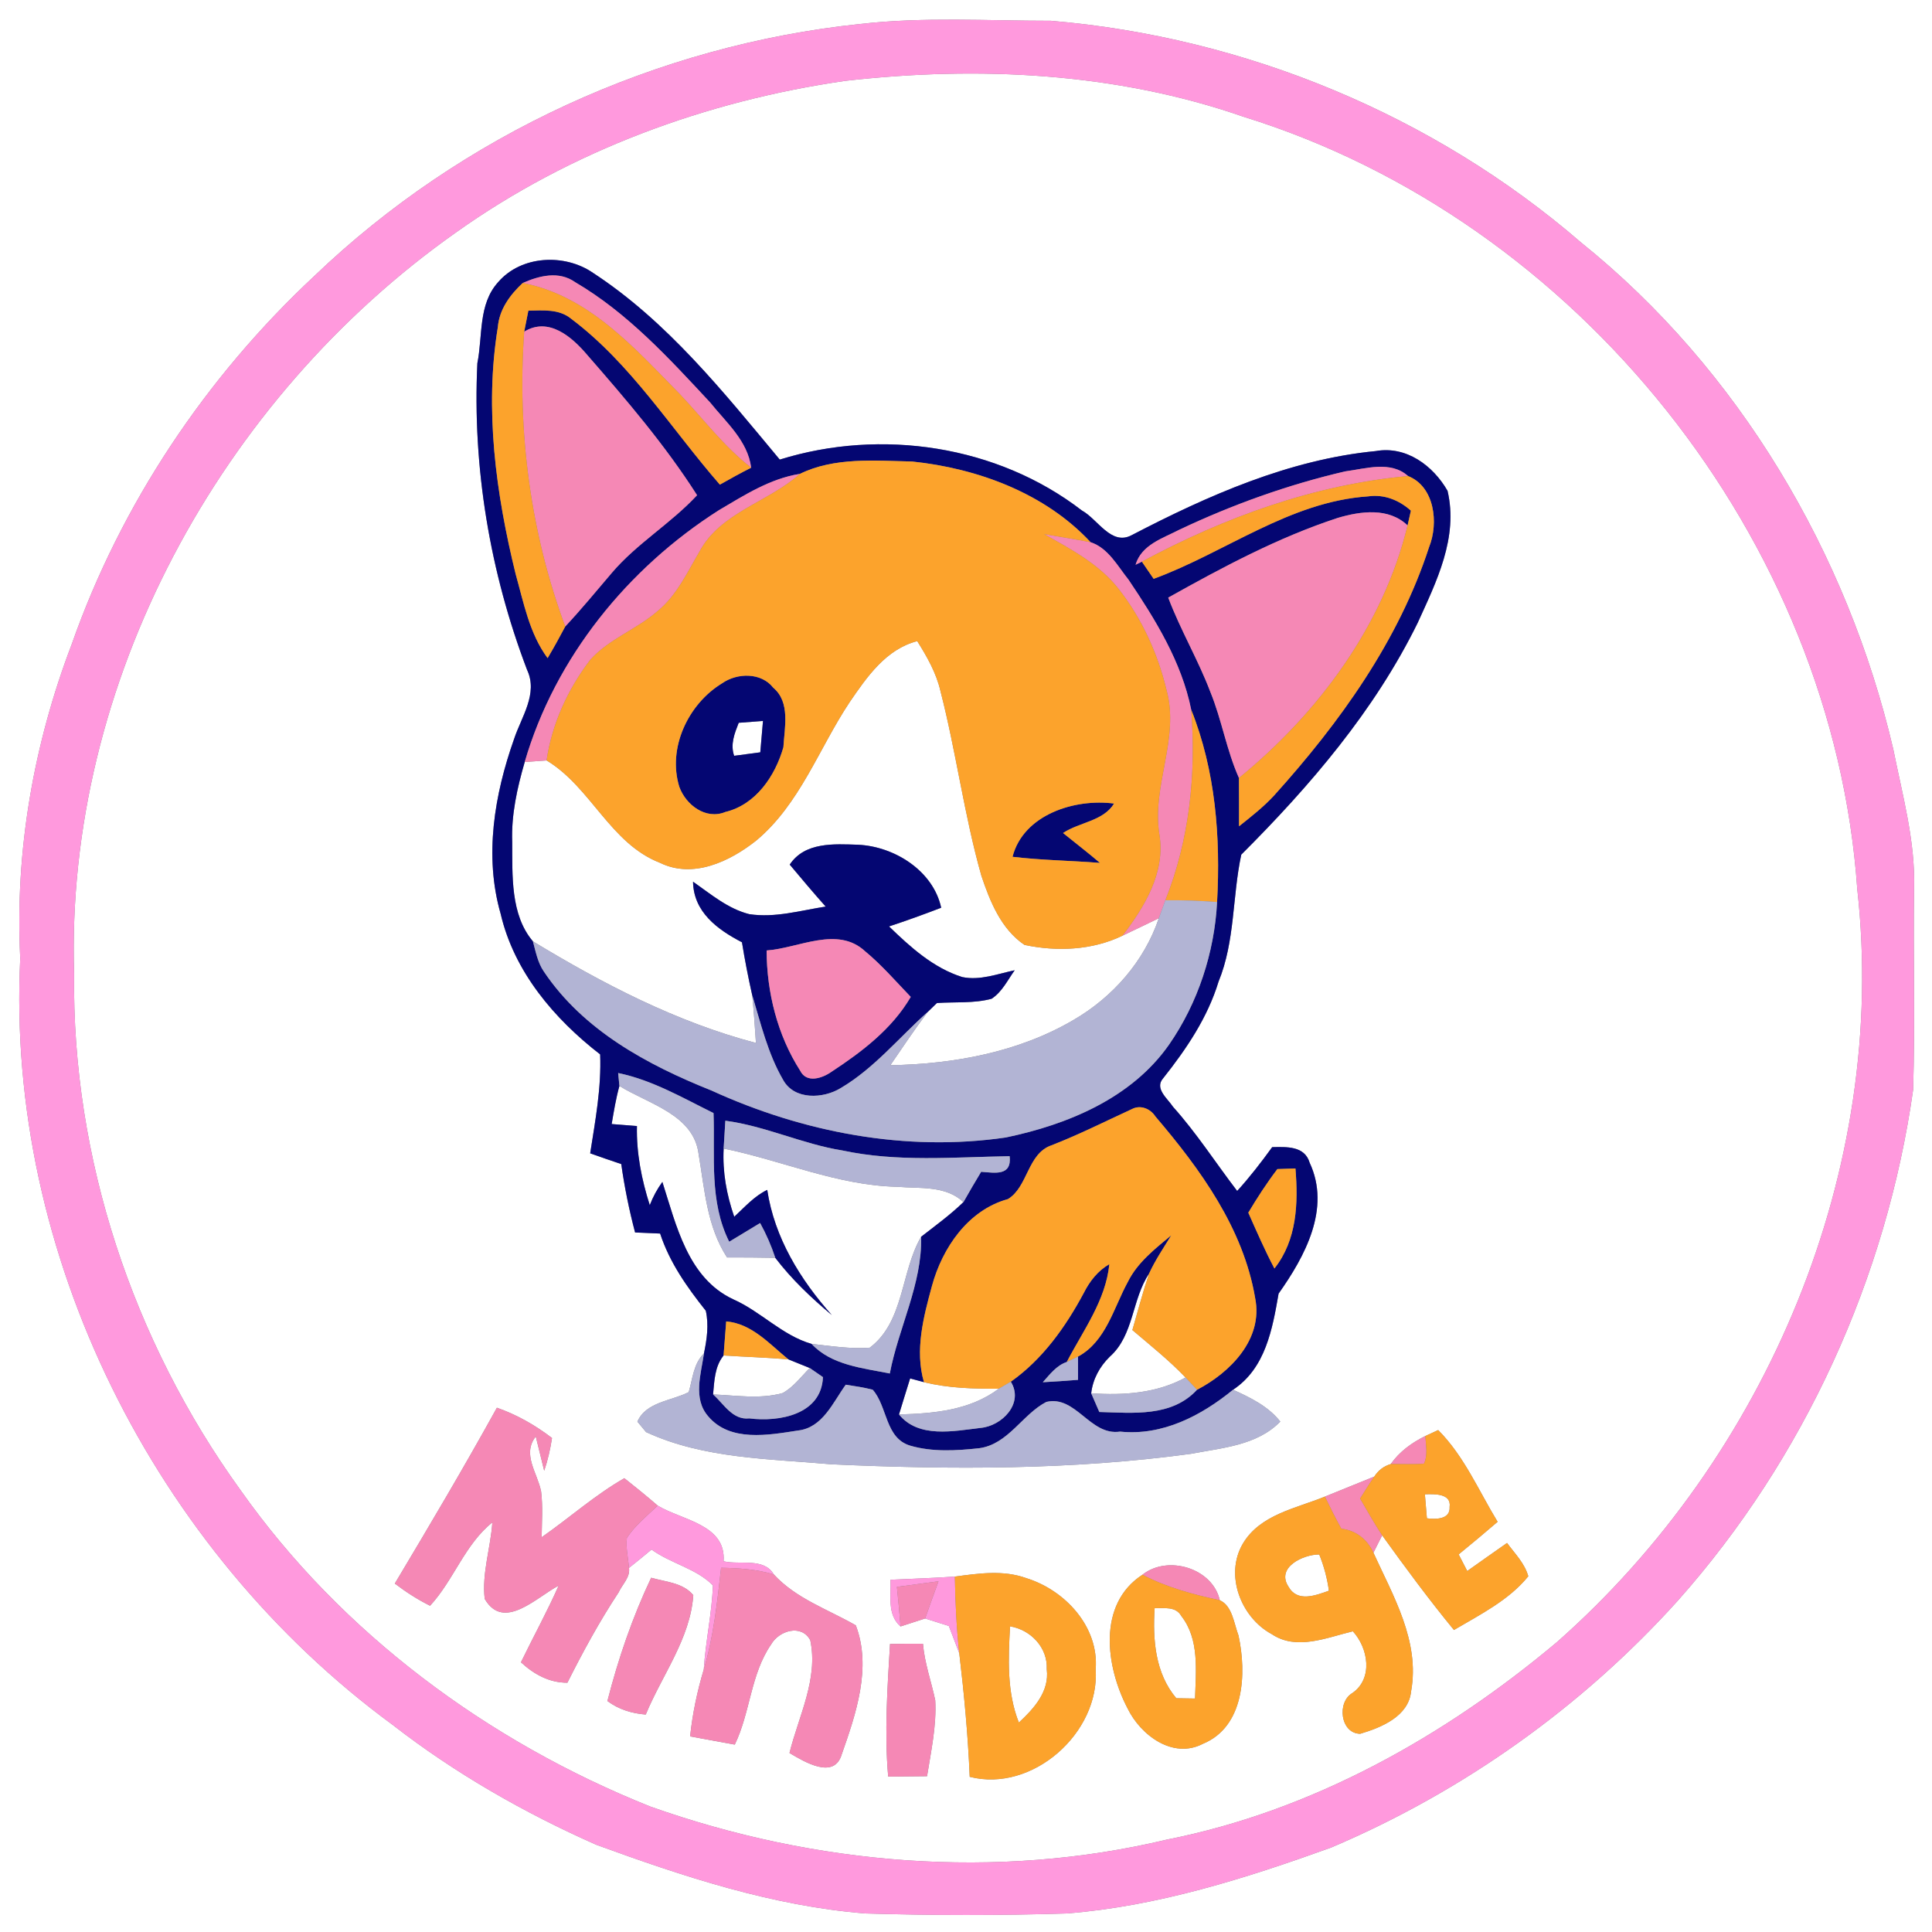 <?xml version="1.0" encoding="UTF-8" ?>
<!DOCTYPE svg PUBLIC "-//W3C//DTD SVG 1.1//EN" "http://www.w3.org/Graphics/SVG/1.1/DTD/svg11.dtd">
<svg width="250pt" height="250pt" viewBox="0 0 250 250" version="1.1" xmlns="http://www.w3.org/2000/svg">
<rect x="0" y="0" width="250" height="250" fill="#808080" stroke="none"/>
<g id="#ffffffff">
<path fill="#ffffff" opacity="1.00" d=" M 0.00 0.00 L 250.00 0.00 L 250.00 250.00 L 0.00 250.00 L 0.00 0.00 M 111.33 3.10 C 85.07 5.84 59.77 17.43 40.69 35.70 C 26.65 48.80 15.65 65.23 9.28 83.37 C 4.35 96.28 1.91 110.17 2.62 124.00 C 0.73 162.34 20.01 200.58 50.80 223.19 C 58.88 229.47 67.81 234.57 77.15 238.71 C 88.41 242.82 99.93 246.63 111.95 247.60 C 120.65 247.86 129.36 247.87 138.06 247.60 C 149.84 246.66 161.18 243.06 172.25 239.07 C 189.29 231.84 204.73 220.87 217.12 207.11 C 233.48 188.70 244.11 165.36 247.56 141.00 C 247.82 132.33 247.56 123.65 247.68 114.98 C 247.86 108.86 246.18 102.93 245.00 96.99 C 239.06 71.57 225.01 47.82 204.60 31.39 C 185.53 14.91 161.10 4.80 136.00 2.69 C 127.79 2.69 119.52 2.17 111.33 3.10 Z" />
<path fill="#ffffff" opacity="1.00" d=" M 109.39 10.46 C 126.61 8.51 144.42 9.37 160.89 15.10 C 204.17 28.48 237.18 69.82 240.33 115.04 C 244.37 151.34 228.68 188.48 201.48 212.48 C 186.94 224.70 169.78 234.33 151.01 238.04 C 128.93 243.32 105.45 241.33 84.13 233.76 C 63.17 225.38 44.21 211.36 31.14 192.85 C 17.19 173.56 9.29 149.85 9.59 126.00 C 8.40 88.34 28.52 51.57 59.04 30.05 C 73.86 19.50 91.44 13.04 109.39 10.46 M 64.46 36.51 C 61.86 39.37 62.48 43.48 61.77 47.00 C 61.12 60.48 63.40 74.06 68.20 86.67 C 69.66 89.77 67.47 92.75 66.52 95.63 C 63.98 102.81 62.63 110.76 64.78 118.23 C 66.52 125.73 71.70 131.82 77.66 136.44 C 77.83 140.76 77.03 145.00 76.37 149.24 C 77.71 149.72 79.05 150.18 80.39 150.63 C 80.81 153.61 81.41 156.57 82.18 159.48 C 83.26 159.53 84.34 159.57 85.42 159.62 C 86.64 163.36 88.91 166.57 91.33 169.61 C 91.74 171.43 91.47 173.33 91.09 175.14 C 89.73 176.45 89.63 178.42 89.12 180.14 C 86.88 181.29 83.60 181.39 82.48 183.96 C 82.76 184.30 83.32 184.97 83.60 185.31 C 91.06 188.77 99.55 188.76 107.60 189.48 C 123.10 190.19 138.72 190.22 154.13 188.12 C 158.12 187.35 162.66 187.05 165.67 183.95 C 164.10 181.96 161.81 180.86 159.56 179.83 C 163.77 177.04 164.65 171.97 165.45 167.39 C 168.85 162.59 172.24 156.38 169.47 150.46 C 168.82 148.25 166.46 148.41 164.62 148.44 C 163.20 150.40 161.72 152.32 160.09 154.11 C 157.31 150.48 154.84 146.62 151.78 143.21 C 151.11 142.17 149.34 140.85 150.51 139.53 C 153.51 135.75 156.26 131.69 157.68 127.02 C 159.83 121.78 159.45 116.03 160.62 110.59 C 169.53 101.69 177.86 91.97 183.45 80.59 C 185.88 75.25 188.73 69.55 187.31 63.51 C 185.43 60.24 181.96 57.66 178.01 58.37 C 166.81 59.46 156.30 64.12 146.42 69.26 C 143.79 70.65 142.04 67.17 140.00 66.06 C 129.06 57.62 114.01 55.39 100.90 59.47 C 93.62 50.73 86.37 41.61 76.74 35.31 C 73.07 32.78 67.45 33.03 64.46 36.51 M 64.30 182.16 C 60.06 189.84 55.59 197.38 51.09 204.91 C 52.52 206.00 54.04 206.98 55.65 207.78 C 58.72 204.46 60.14 199.85 63.71 197.00 C 63.49 200.30 62.34 203.56 62.72 206.89 C 65.19 211.15 69.47 206.63 72.29 205.18 C 70.80 208.55 69.02 211.78 67.41 215.10 C 69.08 216.64 71.09 217.76 73.42 217.74 C 75.43 213.74 77.58 209.79 80.05 206.05 C 80.51 205.03 81.58 204.09 81.39 202.89 C 82.38 202.11 83.35 201.31 84.31 200.51 C 86.79 202.32 90.13 202.97 92.25 205.15 C 92.12 208.79 91.30 212.38 91.07 216.02 C 90.22 218.85 89.61 221.75 89.30 224.69 C 91.23 225.05 93.15 225.40 95.08 225.75 C 97.10 221.59 97.12 216.64 99.78 212.79 C 100.79 211.01 103.69 210.10 104.85 212.24 C 105.91 217.27 103.34 222.06 102.16 226.84 C 104.06 227.96 107.94 230.34 108.92 227.01 C 110.76 221.78 112.82 215.76 110.74 210.32 C 107.12 208.24 103.03 206.88 100.13 203.73 C 98.85 201.52 95.76 202.53 93.63 202.03 C 93.98 197.26 88.25 196.72 85.11 194.83 C 83.70 193.61 82.25 192.43 80.79 191.28 C 76.97 193.47 73.69 196.41 70.09 198.92 C 70.11 196.95 70.26 194.96 70.02 193.00 C 69.56 190.61 67.51 188.18 69.33 185.88 C 69.69 187.35 70.05 188.83 70.42 190.31 C 70.89 188.93 71.21 187.51 71.43 186.08 C 69.26 184.42 66.88 183.06 64.30 182.16 M 184.44 185.82 C 182.69 186.68 181.09 187.84 179.96 189.45 C 179.06 189.72 178.35 190.26 177.83 191.07 C 175.70 191.94 173.57 192.80 171.44 193.66 C 167.70 195.19 163.07 195.97 160.83 199.74 C 158.43 203.80 160.58 209.31 164.57 211.46 C 167.79 213.62 171.69 211.89 175.06 211.09 C 177.05 213.26 177.71 217.18 175.01 219.07 C 172.96 220.25 173.44 224.32 176.01 224.35 C 178.74 223.54 182.28 222.10 182.60 218.83 C 183.75 212.39 180.29 206.54 177.72 200.92 C 178.00 200.36 178.57 199.24 178.85 198.67 C 181.84 202.83 184.89 206.96 188.14 210.92 C 191.53 208.92 195.26 207.06 197.76 203.97 C 197.29 202.28 196.01 201.02 195.01 199.66 C 193.29 200.86 191.57 202.08 189.86 203.29 C 189.58 202.75 189.03 201.68 188.75 201.14 C 190.45 199.76 192.12 198.35 193.79 196.92 C 191.34 192.90 189.47 188.43 186.10 185.05 C 185.68 185.25 184.85 185.63 184.44 185.82 M 147.83 203.77 C 141.96 207.59 143.09 215.68 145.91 221.07 C 147.59 224.52 151.76 227.67 155.65 225.65 C 161.04 223.43 161.33 216.53 160.26 211.63 C 159.67 210.09 159.47 207.79 157.84 207.07 C 156.92 202.93 151.12 201.16 147.83 203.77 M 84.26 204.16 C 81.84 209.27 80.00 214.64 78.60 220.11 C 80.05 221.20 81.77 221.72 83.56 221.86 C 85.66 216.76 89.33 212.03 89.71 206.41 C 88.39 204.80 86.13 204.70 84.26 204.16 M 115.23 204.42 C 115.33 206.48 114.76 208.92 116.53 210.46 C 117.33 210.20 118.92 209.69 119.71 209.43 C 120.48 209.67 122.01 210.16 122.78 210.40 C 123.22 211.57 123.67 212.75 124.13 213.93 C 124.76 219.24 125.26 224.57 125.48 229.92 C 133.59 232.00 142.33 224.24 141.78 215.99 C 142.21 210.49 137.81 205.76 132.80 204.21 C 129.83 203.13 126.61 203.60 123.56 204.01 C 120.79 204.20 118.01 204.29 115.23 204.42 M 115.17 212.73 C 114.83 218.44 114.43 224.17 114.93 229.89 C 116.60 229.87 118.28 229.86 119.96 229.84 C 120.48 226.59 121.20 223.31 121.02 220.01 C 120.50 217.57 119.64 215.20 119.43 212.70 C 118.01 212.69 116.59 212.70 115.17 212.73 Z" />
<path fill="#ffffff" opacity="1.00" d=" M 109.93 90.88 C 112.16 87.62 114.64 84.00 118.69 82.96 C 119.95 84.97 121.15 87.07 121.69 89.40 C 123.73 97.31 124.76 105.45 126.99 113.32 C 128.10 116.64 129.55 120.24 132.57 122.27 C 136.75 123.16 141.34 122.97 145.24 121.08 C 146.82 120.34 148.38 119.57 149.95 118.82 C 148.07 124.39 144.00 129.02 138.95 131.96 C 131.80 136.17 123.41 137.69 115.21 137.84 C 116.79 135.52 118.36 133.19 120.05 130.94 C 120.35 130.65 120.94 130.08 121.24 129.79 C 123.60 129.63 126.01 129.86 128.31 129.24 C 129.67 128.36 130.38 126.83 131.30 125.55 C 129.08 126.02 126.81 126.91 124.51 126.43 C 120.77 125.25 117.80 122.55 115.04 119.88 C 117.31 119.13 119.56 118.32 121.79 117.46 C 120.75 112.67 115.73 109.53 111.05 109.31 C 107.93 109.21 104.15 108.93 102.19 111.88 C 103.72 113.70 105.25 115.53 106.84 117.31 C 103.57 117.82 100.28 118.80 96.95 118.29 C 94.18 117.59 91.97 115.69 89.68 114.09 C 89.74 118.01 92.84 120.29 96.01 121.93 C 96.38 124.22 96.82 126.49 97.33 128.75 C 97.55 130.82 97.68 132.89 97.82 134.96 C 87.52 132.25 78.02 127.30 68.96 121.81 C 66.03 118.36 66.31 113.27 66.28 108.96 C 66.15 105.43 66.92 101.97 67.90 98.60 C 68.84 98.54 69.79 98.47 70.73 98.40 C 76.49 101.88 78.95 109.14 85.41 111.65 C 89.68 113.74 94.42 111.48 97.83 108.79 C 103.50 104.07 105.95 96.87 109.93 90.88 Z" />
<path fill="#ffffff" opacity="1.00" d=" M 95.59 93.53 C 96.63 93.45 97.68 93.37 98.73 93.29 C 98.62 94.64 98.50 96.00 98.38 97.35 C 97.25 97.50 96.12 97.65 95.00 97.80 C 94.48 96.32 95.05 94.91 95.59 93.53 Z" />
<path fill="#ffffff" opacity="1.00" d=" M 80.15 140.52 C 83.90 142.86 89.80 144.21 90.41 149.39 C 91.18 153.94 91.48 158.73 94.08 162.71 C 96.16 162.70 98.24 162.73 100.32 162.76 C 102.43 165.53 104.97 167.94 107.64 170.17 C 103.54 165.57 100.21 160.15 99.28 153.97 C 97.60 154.78 96.36 156.20 95.01 157.45 C 94.02 154.60 93.48 151.64 93.64 148.62 C 101.15 150.15 108.34 153.40 116.10 153.57 C 119.02 153.82 122.35 153.37 124.67 155.55 C 122.97 157.20 121.05 158.59 119.19 160.04 C 116.54 164.59 117.02 171.01 112.55 174.39 C 110.03 174.58 107.52 174.17 105.02 173.90 C 101.22 172.81 98.46 169.71 94.88 168.13 C 89.00 165.38 87.51 158.55 85.71 152.94 C 85.03 153.88 84.49 154.88 84.08 155.95 C 83.02 152.63 82.34 149.21 82.42 145.71 C 81.60 145.64 79.97 145.52 79.15 145.45 C 79.43 143.80 79.70 142.14 80.15 140.52 Z" />
<path fill="#ffffff" opacity="1.00" d=" M 143.61 175.55 C 146.74 172.77 146.44 168.15 148.69 164.80 C 147.88 167.21 147.23 169.67 146.53 172.11 C 148.87 174.10 151.28 176.02 153.41 178.25 C 149.66 180.30 145.38 180.58 141.20 180.29 C 141.41 178.45 142.30 176.83 143.61 175.55 Z" />
<path fill="#ffffff" opacity="1.00" d=" M 92.27 180.44 C 92.44 178.68 92.47 176.84 93.63 175.40 C 96.42 175.58 99.22 175.66 102.01 175.90 C 102.70 176.18 104.09 176.74 104.78 177.02 C 103.66 178.14 102.69 179.48 101.28 180.26 C 98.35 181.08 95.26 180.56 92.27 180.44 Z" />
<path fill="#ffffff" opacity="1.00" d=" M 117.77 178.37 C 118.22 178.49 119.11 178.73 119.56 178.85 C 122.72 179.64 126.00 179.71 129.24 179.70 C 125.51 182.50 120.84 182.91 116.33 183.03 C 116.79 181.47 117.30 179.92 117.77 178.37 Z" />
<path fill="#ffffff" opacity="1.00" d=" M 184.38 193.36 C 185.56 193.33 187.83 193.21 187.58 195.00 C 187.68 196.64 185.78 196.61 184.64 196.47 C 184.55 195.43 184.47 194.39 184.38 193.36 Z" />
<path fill="#ffffff" opacity="1.00" d=" M 166.72 205.30 C 165.10 202.81 168.63 201.14 170.71 201.15 C 171.32 202.65 171.74 204.23 171.96 205.84 C 170.23 206.45 167.87 207.38 166.72 205.30 Z" />
<path fill="#ffffff" opacity="1.00" d=" M 149.41 208.09 C 150.62 208.13 152.15 207.83 152.86 209.11 C 155.23 212.13 154.74 216.21 154.64 219.79 C 154.03 219.78 152.81 219.76 152.21 219.75 C 149.47 216.50 149.15 212.15 149.41 208.09 Z" />
<path fill="#ffffff" opacity="1.00" d=" M 130.70 210.45 C 133.38 210.89 135.59 213.20 135.45 216.00 C 135.82 218.87 133.78 221.10 131.84 222.90 C 130.27 218.94 130.47 214.62 130.70 210.45 Z" />
</g>
<g id="#ff99ddff">
<path fill="#ff99dd" opacity="1.00" d=" M 111.33 3.10 C 119.52 2.17 127.79 2.69 136.00 2.69 C 161.10 4.80 185.53 14.91 204.60 31.39 C 225.01 47.82 239.06 71.57 245.00 96.99 C 246.18 102.93 247.86 108.86 247.68 114.98 C 247.56 123.65 247.82 132.33 247.56 141.00 C 244.11 165.36 233.48 188.70 217.12 207.11 C 204.73 220.87 189.29 231.84 172.25 239.07 C 161.18 243.06 149.84 246.66 138.06 247.60 C 129.36 247.87 120.65 247.86 111.95 247.60 C 99.93 246.63 88.41 242.82 77.15 238.71 C 67.81 234.57 58.88 229.47 50.80 223.19 C 20.01 200.58 0.73 162.34 2.62 124.00 C 1.91 110.17 4.35 96.28 9.28 83.37 C 15.65 65.23 26.65 48.80 40.69 35.70 C 59.77 17.43 85.07 5.84 111.33 3.10 M 109.39 10.46 C 91.44 13.04 73.86 19.50 59.04 30.05 C 28.52 51.57 8.40 88.34 9.59 126.00 C 9.29 149.85 17.19 173.56 31.14 192.85 C 44.21 211.36 63.17 225.38 84.13 233.76 C 105.45 241.33 128.93 243.32 151.01 238.04 C 169.78 234.33 186.94 224.70 201.48 212.48 C 228.68 188.48 244.37 151.34 240.33 115.04 C 237.18 69.82 204.17 28.48 160.89 15.10 C 144.42 9.37 126.61 8.51 109.39 10.46 Z" />
<path fill="#ff99dd" opacity="1.00" d=" M 85.11 194.83 C 88.25 196.72 93.98 197.26 93.63 202.03 C 95.76 202.53 98.85 201.52 100.13 203.73 C 97.92 203.06 95.60 202.91 93.31 202.87 C 92.81 207.29 92.35 211.74 91.07 216.02 C 91.30 212.38 92.12 208.79 92.25 205.15 C 90.13 202.97 86.79 202.32 84.31 200.51 C 83.35 201.31 82.38 202.11 81.39 202.89 C 81.29 201.60 80.96 200.30 81.12 199.00 C 82.19 197.38 83.72 196.15 85.11 194.83 Z" />
<path fill="#ff99dd" opacity="1.00" d=" M 115.23 204.42 C 118.01 204.29 120.79 204.20 123.56 204.01 C 123.61 207.32 123.77 210.63 124.13 213.93 C 123.67 212.75 123.22 211.57 122.78 210.40 C 122.01 210.16 120.48 209.67 119.71 209.43 C 120.28 207.82 120.85 206.22 121.44 204.62 C 119.65 204.86 117.85 205.10 116.06 205.34 C 116.23 207.05 116.40 208.75 116.53 210.46 C 114.76 208.92 115.33 206.48 115.23 204.42 Z" />
</g>
<g id="#040672ff">
<path fill="#040672" opacity="1.00" d=" M 64.46 36.51 C 67.45 33.03 73.07 32.78 76.74 35.31 C 86.37 41.61 93.62 50.73 100.90 59.47 C 114.01 55.39 129.06 57.62 140.00 66.06 C 142.04 67.17 143.79 70.65 146.42 69.26 C 156.30 64.12 166.81 59.46 178.01 58.37 C 181.96 57.66 185.43 60.24 187.31 63.51 C 188.73 69.55 185.88 75.25 183.45 80.59 C 177.86 91.97 169.53 101.69 160.62 110.59 C 159.45 116.03 159.83 121.78 157.68 127.02 C 156.26 131.69 153.51 135.75 150.51 139.53 C 149.34 140.85 151.11 142.17 151.78 143.21 C 154.84 146.62 157.31 150.48 160.09 154.11 C 161.72 152.32 163.20 150.40 164.62 148.44 C 166.46 148.41 168.82 148.25 169.47 150.46 C 172.24 156.38 168.85 162.59 165.45 167.39 C 164.65 171.97 163.77 177.04 159.56 179.83 C 155.45 183.19 150.43 185.82 144.94 185.25 C 141.05 185.83 139.23 180.50 135.39 181.41 C 132.28 183.03 130.46 186.89 126.71 187.40 C 123.76 187.72 120.67 187.91 117.79 187.07 C 114.53 186.11 114.86 182.02 112.93 179.83 C 111.78 179.53 110.60 179.36 109.44 179.18 C 107.78 181.47 106.45 184.76 103.25 185.11 C 99.43 185.70 94.47 186.63 91.64 183.27 C 89.64 180.98 90.71 177.80 91.09 175.14 C 91.47 173.33 91.74 171.43 91.33 169.61 C 88.91 166.57 86.64 163.36 85.42 159.62 C 84.34 159.57 83.26 159.53 82.18 159.48 C 81.41 156.57 80.81 153.61 80.39 150.63 C 79.05 150.18 77.71 149.72 76.37 149.24 C 77.03 145.00 77.83 140.76 77.66 136.44 C 71.70 131.82 66.52 125.73 64.78 118.23 C 62.63 110.76 63.98 102.81 66.52 95.63 C 67.47 92.75 69.66 89.77 68.20 86.67 C 63.40 74.06 61.12 60.48 61.77 47.00 C 62.48 43.48 61.86 39.37 64.46 36.51 M 67.64 36.62 C 66.00 38.15 64.61 40.03 64.42 42.34 C 62.68 52.98 64.17 63.87 66.72 74.26 C 67.77 77.99 68.50 81.97 70.86 85.16 C 71.66 83.81 72.41 82.45 73.14 81.07 C 75.23 78.84 77.17 76.47 79.15 74.15 C 82.40 70.32 86.80 67.75 90.20 64.08 C 86.07 57.60 81.05 51.74 76.02 45.97 C 74.04 43.62 71.01 40.96 67.83 42.92 C 67.96 42.24 68.24 40.88 68.37 40.20 C 70.26 40.17 72.33 39.95 73.90 41.24 C 81.67 47.08 86.84 55.47 93.15 62.71 C 94.49 61.95 95.83 61.21 97.20 60.52 C 96.76 57.05 93.96 54.66 91.90 52.09 C 86.59 46.38 81.21 40.49 74.42 36.51 C 72.33 35.03 69.79 35.67 67.64 36.62 M 103.51 61.32 C 99.67 61.92 96.33 64.07 93.04 66.01 C 81.25 73.51 71.83 85.09 67.90 98.60 C 66.92 101.97 66.15 105.43 66.28 108.96 C 66.31 113.27 66.03 118.36 68.96 121.81 C 69.32 123.13 69.57 124.52 70.35 125.68 C 75.45 133.31 83.75 137.79 92.06 141.11 C 103.91 146.53 117.19 149.08 130.15 147.19 C 138.16 145.52 146.43 142.10 151.27 135.18 C 155.01 129.80 157.15 123.25 157.49 116.72 C 157.95 108.31 157.29 99.72 154.14 91.83 C 152.90 85.66 149.50 80.16 146.03 75.01 C 144.61 73.24 143.40 70.91 141.12 70.16 C 135.23 63.82 126.49 60.60 118.03 59.72 C 113.21 59.61 107.94 59.14 103.51 61.32 M 152.60 68.55 C 150.44 69.67 147.72 70.48 146.94 73.08 L 147.76 72.68 C 148.14 73.23 148.90 74.34 149.28 74.90 C 158.55 71.50 166.87 64.91 177.03 64.23 C 179.11 63.93 181.04 64.71 182.57 66.08 C 182.46 66.56 182.25 67.51 182.14 67.99 C 179.69 65.64 176.07 66.14 173.10 67.02 C 165.40 69.54 158.22 73.39 151.17 77.33 C 152.74 81.50 155.03 85.35 156.61 89.51 C 158.10 93.14 158.71 97.07 160.32 100.67 C 160.34 102.75 160.33 104.83 160.33 106.92 C 161.91 105.66 163.51 104.41 164.89 102.91 C 173.36 93.51 180.97 82.94 184.92 70.80 C 186.19 67.66 185.63 62.95 182.20 61.60 C 179.96 59.58 176.70 60.65 174.05 61.00 C 166.66 62.72 159.46 65.30 152.60 68.55 M 79.99 138.85 C 80.03 139.27 80.11 140.11 80.15 140.52 C 79.70 142.14 79.43 143.80 79.15 145.45 C 79.97 145.52 81.60 145.64 82.42 145.71 C 82.34 149.21 83.02 152.63 84.08 155.95 C 84.49 154.88 85.03 153.88 85.71 152.94 C 87.51 158.55 89.00 165.38 94.88 168.13 C 98.46 169.71 101.22 172.81 105.02 173.90 C 107.59 176.67 111.65 177.02 115.14 177.73 C 116.27 171.79 119.35 166.12 119.19 160.04 C 121.05 158.59 122.97 157.20 124.67 155.55 C 125.41 154.23 126.18 152.93 126.96 151.63 C 128.75 151.76 130.93 152.22 130.65 149.61 C 123.43 149.73 116.12 150.40 109.00 148.87 C 103.83 148.04 99.05 145.71 93.86 145.02 C 93.79 146.22 93.72 147.42 93.64 148.62 C 93.48 151.64 94.02 154.60 95.01 157.45 C 96.36 156.20 97.60 154.78 99.28 153.97 C 100.21 160.15 103.54 165.57 107.64 170.17 C 104.97 167.94 102.43 165.53 100.32 162.76 C 99.81 161.20 99.15 159.70 98.36 158.26 C 97.02 159.06 95.70 159.88 94.36 160.68 C 91.75 155.48 92.53 149.62 92.33 144.03 C 88.33 142.06 84.41 139.76 79.99 138.85 M 146.46 143.52 C 143.01 145.11 139.62 146.82 136.07 148.20 C 132.95 149.26 133.03 153.58 130.43 155.16 C 125.28 156.57 121.93 161.47 120.59 166.42 C 119.50 170.41 118.36 174.75 119.56 178.85 C 119.11 178.73 118.22 178.49 117.77 178.37 C 117.30 179.92 116.79 181.47 116.33 183.03 C 118.86 186.15 123.41 185.18 126.88 184.77 C 129.65 184.53 132.53 181.59 130.80 178.79 C 134.92 175.89 137.90 171.68 140.25 167.29 C 141.01 165.78 142.07 164.43 143.55 163.58 C 143.08 168.29 140.16 172.16 138.04 176.24 C 136.70 176.69 135.85 177.85 134.94 178.86 C 136.46 178.78 137.98 178.67 139.50 178.55 C 139.50 177.79 139.50 176.29 139.50 175.54 C 143.12 173.57 144.10 169.24 145.94 165.88 C 147.19 163.35 149.46 161.60 151.57 159.84 C 150.57 161.46 149.49 163.06 148.69 164.80 C 146.44 168.15 146.74 172.77 143.61 175.55 C 142.30 176.83 141.41 178.45 141.20 180.29 C 141.46 180.89 141.99 182.10 142.25 182.71 C 146.61 182.83 151.61 183.39 154.89 179.84 C 159.20 177.59 163.47 173.29 162.42 167.99 C 160.89 158.94 155.32 151.29 149.50 144.46 C 148.86 143.46 147.56 142.93 146.46 143.52 M 165.29 151.28 C 163.92 153.08 162.69 154.98 161.53 156.92 C 162.61 159.35 163.67 161.79 164.91 164.14 C 167.83 160.45 168.00 155.70 167.63 151.20 C 167.04 151.22 165.87 151.26 165.29 151.28 M 93.97 170.99 C 93.85 172.46 93.75 173.93 93.63 175.40 C 92.47 176.84 92.44 178.68 92.27 180.44 C 93.68 181.68 94.79 183.78 96.96 183.54 C 100.84 184.03 106.29 183.05 106.49 178.20 C 106.06 177.90 105.21 177.31 104.78 177.02 C 104.09 176.74 102.70 176.18 102.01 175.90 C 99.57 173.92 97.30 171.28 93.97 170.99 Z" />
<path fill="#040672" opacity="1.00" d=" M 93.45 88.41 C 95.40 87.05 98.50 86.99 100.06 88.99 C 102.30 90.87 101.52 94.14 101.37 96.70 C 100.31 100.40 97.82 104.12 93.86 105.07 C 91.33 106.12 88.74 104.15 87.90 101.81 C 86.35 96.79 89.05 91.08 93.45 88.41 M 95.59 93.53 C 95.05 94.91 94.48 96.32 95.00 97.80 C 96.12 97.65 97.25 97.50 98.38 97.35 C 98.50 96.00 98.62 94.64 98.73 93.29 C 97.68 93.37 96.63 93.45 95.59 93.53 Z" />
<path fill="#040672" opacity="1.00" d=" M 131.02 110.87 C 132.43 105.39 139.11 103.30 144.16 103.98 C 142.77 106.26 139.66 106.39 137.56 107.79 C 139.15 109.08 140.78 110.33 142.34 111.66 C 138.57 111.36 134.78 111.32 131.02 110.87 Z" />
<path fill="#040672" opacity="1.00" d=" M 102.19 111.88 C 104.15 108.93 107.93 109.21 111.05 109.31 C 115.73 109.53 120.75 112.67 121.79 117.46 C 119.56 118.32 117.31 119.13 115.04 119.88 C 117.80 122.55 120.77 125.25 124.51 126.43 C 126.81 126.91 129.08 126.02 131.30 125.55 C 130.38 126.83 129.67 128.36 128.31 129.24 C 126.01 129.86 123.60 129.63 121.24 129.79 C 120.94 130.08 120.35 130.65 120.05 130.94 C 116.34 134.25 113.13 138.23 108.80 140.79 C 106.53 142.19 102.76 142.38 101.32 139.71 C 99.36 136.33 98.45 132.47 97.33 128.75 C 96.82 126.49 96.38 124.22 96.01 121.93 C 92.84 120.29 89.74 118.01 89.68 114.09 C 91.97 115.69 94.18 117.59 96.95 118.29 C 100.28 118.80 103.57 117.82 106.84 117.31 C 105.25 115.53 103.72 113.70 102.19 111.88 M 99.20 122.99 C 99.22 128.41 100.60 133.95 103.54 138.54 C 104.37 140.23 106.43 139.52 107.62 138.67 C 111.55 136.09 115.44 133.13 117.85 129.00 C 115.92 126.99 114.09 124.87 111.94 123.09 C 108.35 119.77 103.36 122.70 99.20 122.99 Z" />
</g>
<g id="#f588b5ff">
<path fill="#f588b5" opacity="1.00" d=" M 67.64 36.62 C 69.79 35.67 72.33 35.03 74.42 36.51 C 81.21 40.49 86.59 46.38 91.90 52.09 C 93.96 54.66 96.76 57.05 97.20 60.52 C 93.69 57.80 91.02 54.22 87.99 51.02 C 82.14 45.09 76.24 38.29 67.64 36.62 Z" />
<path fill="#f588b5" opacity="1.00" d=" M 67.83 42.92 C 71.01 40.96 74.04 43.62 76.02 45.97 C 81.05 51.74 86.07 57.60 90.20 64.08 C 86.80 67.75 82.40 70.32 79.15 74.15 C 77.17 76.47 75.23 78.84 73.14 81.07 C 68.64 68.95 66.91 55.79 67.83 42.92 Z" />
<path fill="#f588b5" opacity="1.00" d=" M 93.04 66.01 C 96.33 64.07 99.67 61.92 103.51 61.32 C 99.40 65.00 93.18 66.31 90.48 71.44 C 88.90 74.12 87.56 77.06 85.10 79.07 C 82.38 81.45 78.80 82.67 76.37 85.39 C 73.48 89.19 71.42 93.66 70.73 98.40 C 69.79 98.47 68.84 98.54 67.90 98.60 C 71.83 85.09 81.25 73.51 93.04 66.01 Z" />
<path fill="#f588b5" opacity="1.00" d=" M 152.60 68.55 C 159.46 65.30 166.66 62.72 174.05 61.00 C 176.70 60.65 179.96 59.58 182.20 61.60 C 170.06 62.71 158.45 66.93 147.76 72.68 L 146.94 73.08 C 147.72 70.48 150.44 69.67 152.60 68.55 Z" />
<path fill="#f588b5" opacity="1.00" d=" M 173.10 67.02 C 176.07 66.14 179.69 65.64 182.14 67.99 C 178.99 80.99 170.57 92.30 160.32 100.67 C 158.71 97.07 158.10 93.14 156.61 89.51 C 155.03 85.35 152.74 81.50 151.17 77.33 C 158.22 73.39 165.40 69.54 173.10 67.02 Z" />
<path fill="#f588b5" opacity="1.00" d=" M 135.10 69.11 C 137.11 69.46 139.12 69.77 141.12 70.16 C 143.40 70.91 144.61 73.24 146.03 75.01 C 149.50 80.16 152.90 85.66 154.14 91.83 C 154.80 100.18 153.92 108.67 150.80 116.49 C 150.59 117.07 150.16 118.24 149.95 118.82 C 148.38 119.57 146.82 120.34 145.24 121.08 C 148.09 117.36 150.81 112.93 150.03 108.03 C 148.99 101.71 152.68 95.58 150.95 89.31 C 149.83 84.60 147.77 80.08 144.79 76.26 C 142.28 73.02 138.60 71.08 135.10 69.11 Z" />
<path fill="#f588b5" opacity="1.00" d=" M 99.20 122.99 C 103.36 122.70 108.35 119.77 111.94 123.09 C 114.09 124.87 115.92 126.99 117.85 129.00 C 115.44 133.13 111.55 136.09 107.62 138.67 C 106.43 139.52 104.37 140.23 103.54 138.54 C 100.60 133.95 99.22 128.41 99.20 122.99 Z" />
<path fill="#f588b5" opacity="1.00" d=" M 64.30 182.16 C 66.88 183.06 69.26 184.42 71.43 186.08 C 71.21 187.51 70.89 188.93 70.42 190.31 C 70.05 188.83 69.69 187.35 69.33 185.88 C 67.51 188.18 69.56 190.61 70.02 193.00 C 70.26 194.96 70.11 196.95 70.09 198.92 C 73.69 196.41 76.97 193.47 80.79 191.28 C 82.25 192.43 83.70 193.61 85.11 194.83 C 83.72 196.15 82.19 197.38 81.12 199.00 C 80.96 200.30 81.29 201.60 81.39 202.89 C 81.58 204.09 80.51 205.03 80.05 206.05 C 77.58 209.79 75.43 213.74 73.42 217.74 C 71.09 217.76 69.08 216.64 67.41 215.10 C 69.02 211.78 70.80 208.55 72.29 205.18 C 69.47 206.63 65.19 211.15 62.72 206.89 C 62.34 203.56 63.49 200.30 63.71 197.00 C 60.14 199.85 58.72 204.46 55.65 207.78 C 54.04 206.98 52.52 206.00 51.09 204.91 C 55.59 197.38 60.06 189.84 64.30 182.16 Z" />
<path fill="#f588b5" opacity="1.00" d=" M 179.96 189.45 C 181.09 187.84 182.69 186.68 184.44 185.82 C 184.50 187.01 184.79 188.27 184.26 189.40 C 182.83 189.51 181.39 189.43 179.96 189.45 Z" />
<path fill="#f588b5" opacity="1.00" d=" M 171.44 193.66 C 173.57 192.80 175.70 191.94 177.83 191.07 C 177.19 192.00 176.60 192.96 176.00 193.91 C 176.92 195.51 177.84 197.12 178.85 198.67 C 178.57 199.24 178.00 200.36 177.72 200.92 C 176.93 199.19 175.46 198.03 173.56 197.81 C 172.81 196.44 172.11 195.06 171.44 193.66 Z" />
<path fill="#f588b5" opacity="1.00" d=" M 147.83 203.77 C 151.12 201.16 156.92 202.93 157.84 207.07 C 154.39 206.33 150.97 205.41 147.83 203.77 Z" />
<path fill="#f588b5" opacity="1.00" d=" M 93.31 202.87 C 95.60 202.91 97.92 203.06 100.13 203.73 C 103.03 206.88 107.12 208.24 110.74 210.32 C 112.82 215.76 110.76 221.78 108.92 227.01 C 107.94 230.34 104.06 227.96 102.16 226.84 C 103.34 222.06 105.91 217.27 104.85 212.24 C 103.69 210.10 100.79 211.01 99.78 212.79 C 97.12 216.64 97.10 221.59 95.08 225.75 C 93.15 225.40 91.23 225.05 89.30 224.69 C 89.61 221.75 90.22 218.85 91.07 216.02 C 92.35 211.74 92.81 207.29 93.31 202.87 Z" />
<path fill="#f588b5" opacity="1.00" d=" M 84.26 204.16 C 86.13 204.70 88.39 204.80 89.71 206.41 C 89.33 212.03 85.66 216.76 83.56 221.86 C 81.77 221.72 80.05 221.20 78.60 220.11 C 80.00 214.64 81.84 209.27 84.26 204.16 Z" />
<path fill="#f588b5" opacity="1.00" d=" M 116.06 205.34 C 117.85 205.10 119.65 204.86 121.44 204.62 C 120.85 206.22 120.28 207.82 119.71 209.43 C 118.92 209.69 117.33 210.20 116.53 210.46 C 116.40 208.75 116.23 207.05 116.06 205.34 Z" />
<path fill="#f588b5" opacity="1.00" d=" M 115.17 212.73 C 116.59 212.70 118.01 212.69 119.43 212.70 C 119.64 215.20 120.50 217.57 121.02 220.01 C 121.20 223.31 120.48 226.59 119.96 229.84 C 118.28 229.86 116.60 229.87 114.93 229.89 C 114.43 224.17 114.83 218.44 115.17 212.73 Z" />
</g>
<g id="#fca32cff">
<path fill="#fca32c" opacity="1.00" d=" M 64.42 42.34 C 64.61 40.03 66.00 38.15 67.64 36.62 C 76.24 38.29 82.14 45.09 87.99 51.02 C 91.02 54.22 93.69 57.80 97.20 60.52 C 95.83 61.21 94.49 61.95 93.15 62.71 C 86.84 55.47 81.67 47.08 73.90 41.24 C 72.33 39.95 70.26 40.17 68.37 40.20 C 68.24 40.88 67.96 42.24 67.83 42.92 C 66.91 55.79 68.64 68.95 73.14 81.07 C 72.41 82.45 71.66 83.81 70.86 85.16 C 68.50 81.97 67.77 77.99 66.72 74.26 C 64.17 63.87 62.68 52.98 64.42 42.34 Z" />
<path fill="#fca32c" opacity="1.00" d=" M 103.51 61.32 C 107.94 59.14 113.21 59.61 118.03 59.72 C 126.49 60.60 135.23 63.82 141.12 70.16 C 139.12 69.77 137.11 69.46 135.10 69.11 C 138.60 71.08 142.28 73.02 144.79 76.26 C 147.77 80.08 149.83 84.60 150.95 89.31 C 152.68 95.58 148.99 101.71 150.03 108.03 C 150.81 112.93 148.09 117.36 145.24 121.08 C 141.34 122.97 136.75 123.16 132.57 122.27 C 129.55 120.24 128.10 116.64 126.99 113.32 C 124.76 105.45 123.73 97.31 121.69 89.40 C 121.15 87.07 119.95 84.97 118.69 82.96 C 114.64 84.00 112.16 87.62 109.93 90.88 C 105.95 96.87 103.50 104.07 97.83 108.79 C 94.42 111.48 89.68 113.74 85.41 111.65 C 78.95 109.14 76.49 101.88 70.73 98.40 C 71.42 93.66 73.48 89.19 76.37 85.39 C 78.80 82.67 82.38 81.45 85.10 79.07 C 87.56 77.06 88.90 74.12 90.48 71.44 C 93.18 66.31 99.40 65.00 103.51 61.32 M 93.45 88.41 C 89.05 91.08 86.35 96.79 87.90 101.81 C 88.74 104.15 91.33 106.12 93.86 105.07 C 97.82 104.12 100.31 100.40 101.37 96.70 C 101.52 94.14 102.30 90.87 100.06 88.99 C 98.50 86.99 95.40 87.05 93.45 88.41 M 131.02 110.87 C 134.78 111.32 138.57 111.36 142.34 111.66 C 140.78 110.33 139.15 109.08 137.56 107.79 C 139.66 106.39 142.77 106.26 144.16 103.98 C 139.11 103.30 132.43 105.39 131.02 110.87 Z" />
<path fill="#fca32c" opacity="1.00" d=" M 147.76 72.68 C 158.45 66.93 170.06 62.71 182.20 61.60 C 185.63 62.95 186.19 67.66 184.92 70.80 C 180.97 82.94 173.36 93.51 164.89 102.91 C 163.51 104.41 161.91 105.66 160.33 106.92 C 160.33 104.83 160.34 102.75 160.32 100.67 C 170.57 92.30 178.99 80.99 182.14 67.99 C 182.25 67.51 182.46 66.56 182.57 66.08 C 181.04 64.71 179.11 63.93 177.03 64.23 C 166.87 64.91 158.55 71.50 149.28 74.90 C 148.90 74.34 148.14 73.23 147.76 72.68 Z" />
<path fill="#fca32c" opacity="1.00" d=" M 154.14 91.83 C 157.29 99.72 157.95 108.31 157.49 116.72 C 155.26 116.55 153.03 116.47 150.80 116.49 C 153.92 108.67 154.80 100.18 154.14 91.83 Z" />
<path fill="#fca32c" opacity="1.00" d=" M 146.46 143.52 C 147.56 142.93 148.86 143.46 149.50 144.46 C 155.32 151.29 160.89 158.94 162.42 167.99 C 163.47 173.29 159.20 177.59 154.89 179.84 C 154.52 179.44 153.78 178.65 153.41 178.25 C 151.28 176.02 148.87 174.10 146.53 172.11 C 147.23 169.67 147.88 167.21 148.69 164.80 C 149.49 163.06 150.57 161.46 151.57 159.84 C 149.46 161.60 147.19 163.35 145.94 165.88 C 144.10 169.24 143.12 173.57 139.50 175.54 C 139.14 175.71 138.41 176.07 138.04 176.24 C 140.16 172.16 143.08 168.29 143.55 163.58 C 142.07 164.43 141.01 165.78 140.25 167.29 C 137.90 171.68 134.92 175.89 130.80 178.79 C 130.41 179.02 129.63 179.47 129.24 179.70 C 126.00 179.71 122.72 179.64 119.56 178.85 C 118.36 174.75 119.50 170.41 120.59 166.42 C 121.93 161.47 125.28 156.57 130.43 155.16 C 133.03 153.58 132.95 149.26 136.07 148.20 C 139.62 146.82 143.01 145.11 146.46 143.52 Z" />
<path fill="#fca32c" opacity="1.00" d=" M 165.29 151.28 C 165.87 151.26 167.04 151.22 167.63 151.20 C 168.00 155.70 167.83 160.45 164.91 164.14 C 163.67 161.79 162.61 159.35 161.53 156.92 C 162.69 154.98 163.92 153.08 165.29 151.28 Z" />
<path fill="#fca32c" opacity="1.00" d=" M 93.97 170.99 C 97.30 171.28 99.57 173.92 102.01 175.90 C 99.22 175.66 96.42 175.58 93.63 175.40 C 93.75 173.93 93.85 172.46 93.97 170.99 Z" />
<path fill="#fca32c" opacity="1.00" d=" M 184.44 185.82 C 184.85 185.63 185.68 185.25 186.10 185.05 C 189.47 188.43 191.34 192.90 193.79 196.92 C 192.12 198.35 190.45 199.76 188.75 201.14 C 189.03 201.68 189.58 202.75 189.86 203.29 C 191.57 202.08 193.29 200.86 195.01 199.66 C 196.01 201.02 197.29 202.28 197.76 203.97 C 195.26 207.06 191.53 208.92 188.14 210.92 C 184.89 206.96 181.84 202.83 178.85 198.67 C 177.84 197.12 176.92 195.51 176.00 193.91 C 176.60 192.96 177.19 192.00 177.83 191.07 C 178.35 190.26 179.06 189.72 179.96 189.45 C 181.39 189.43 182.83 189.51 184.26 189.40 C 184.79 188.27 184.50 187.01 184.44 185.82 M 184.38 193.36 C 184.47 194.39 184.55 195.43 184.64 196.47 C 185.78 196.61 187.68 196.64 187.58 195.00 C 187.83 193.21 185.56 193.33 184.38 193.36 Z" />
<path fill="#fca32c" opacity="1.00" d=" M 160.83 199.74 C 163.07 195.97 167.70 195.19 171.44 193.66 C 172.11 195.06 172.81 196.44 173.56 197.81 C 175.46 198.03 176.93 199.19 177.72 200.92 C 180.29 206.54 183.75 212.39 182.60 218.83 C 182.28 222.10 178.74 223.54 176.01 224.35 C 173.44 224.32 172.96 220.25 175.01 219.07 C 177.71 217.18 177.05 213.26 175.06 211.09 C 171.69 211.89 167.79 213.62 164.57 211.46 C 160.58 209.31 158.43 203.80 160.83 199.74 M 166.72 205.30 C 167.87 207.38 170.23 206.45 171.96 205.84 C 171.74 204.23 171.32 202.65 170.71 201.15 C 168.63 201.14 165.10 202.81 166.72 205.30 Z" />
<path fill="#fca32c" opacity="1.00" d=" M 123.56 204.01 C 126.61 203.60 129.83 203.13 132.80 204.21 C 137.81 205.76 142.21 210.49 141.78 215.99 C 142.33 224.24 133.59 232.00 125.48 229.92 C 125.26 224.57 124.76 219.24 124.13 213.93 C 123.77 210.63 123.61 207.32 123.56 204.01 M 130.70 210.45 C 130.47 214.62 130.27 218.94 131.84 222.90 C 133.78 221.10 135.82 218.87 135.45 216.00 C 135.59 213.20 133.38 210.89 130.70 210.45 Z" />
<path fill="#fca32c" opacity="1.00" d=" M 145.91 221.07 C 143.09 215.68 141.96 207.59 147.83 203.77 C 150.97 205.41 154.39 206.33 157.84 207.07 C 159.47 207.79 159.67 210.09 160.26 211.63 C 161.33 216.53 161.04 223.43 155.65 225.65 C 151.76 227.67 147.59 224.52 145.91 221.07 M 149.41 208.09 C 149.15 212.15 149.47 216.50 152.21 219.75 C 152.81 219.76 154.03 219.78 154.64 219.79 C 154.74 216.21 155.23 212.13 152.86 209.11 C 152.15 207.83 150.62 208.13 149.41 208.09 Z" />
</g>
<g id="#b2b4d4ff">
<path fill="#b2b4d4" opacity="1.00" d=" M 150.80 116.49 C 153.03 116.47 155.26 116.55 157.49 116.72 C 157.15 123.25 155.01 129.80 151.27 135.18 C 146.43 142.10 138.16 145.52 130.15 147.19 C 117.19 149.08 103.91 146.53 92.06 141.11 C 83.75 137.79 75.45 133.31 70.35 125.68 C 69.57 124.52 69.32 123.13 68.96 121.81 C 78.02 127.30 87.52 132.25 97.82 134.96 C 97.68 132.89 97.55 130.82 97.33 128.75 C 98.45 132.47 99.36 136.33 101.32 139.71 C 102.76 142.38 106.53 142.19 108.80 140.79 C 113.13 138.23 116.34 134.25 120.05 130.94 C 118.36 133.19 116.79 135.52 115.21 137.84 C 123.41 137.69 131.80 136.17 138.95 131.96 C 144.00 129.02 148.07 124.39 149.95 118.82 C 150.16 118.24 150.59 117.07 150.80 116.49 Z" />
<path fill="#b2b4d4" opacity="1.00" d=" M 79.99 138.85 C 84.41 139.76 88.33 142.06 92.33 144.03 C 92.53 149.62 91.75 155.48 94.36 160.68 C 95.70 159.88 97.02 159.06 98.36 158.26 C 99.15 159.70 99.81 161.20 100.32 162.76 C 98.24 162.73 96.16 162.70 94.08 162.71 C 91.48 158.73 91.18 153.94 90.41 149.39 C 89.80 144.21 83.90 142.86 80.15 140.52 C 80.11 140.11 80.03 139.27 79.99 138.85 Z" />
<path fill="#b2b4d4" opacity="1.00" d=" M 93.86 145.02 C 99.05 145.71 103.83 148.04 109.00 148.87 C 116.12 150.40 123.43 149.73 130.65 149.61 C 130.93 152.22 128.75 151.76 126.96 151.63 C 126.18 152.93 125.41 154.23 124.67 155.55 C 122.35 153.37 119.02 153.82 116.10 153.57 C 108.34 153.40 101.15 150.15 93.64 148.62 C 93.72 147.42 93.79 146.22 93.86 145.02 Z" />
<path fill="#b2b4d4" opacity="1.00" d=" M 112.55 174.39 C 117.02 171.01 116.54 164.59 119.19 160.04 C 119.35 166.12 116.27 171.79 115.14 177.73 C 111.65 177.02 107.59 176.67 105.02 173.90 C 107.52 174.17 110.03 174.58 112.55 174.39 Z" />
<path fill="#b2b4d4" opacity="1.00" d=" M 89.12 180.14 C 89.63 178.42 89.73 176.45 91.09 175.14 C 90.71 177.80 89.64 180.98 91.64 183.27 C 94.47 186.63 99.43 185.70 103.25 185.11 C 106.45 184.76 107.78 181.47 109.44 179.18 C 110.60 179.36 111.78 179.53 112.93 179.83 C 114.86 182.02 114.53 186.11 117.79 187.07 C 120.67 187.91 123.76 187.72 126.71 187.40 C 130.46 186.89 132.28 183.03 135.39 181.41 C 139.23 180.50 141.05 185.83 144.94 185.25 C 150.43 185.82 155.45 183.19 159.56 179.83 C 161.81 180.86 164.10 181.96 165.67 183.95 C 162.66 187.05 158.12 187.35 154.13 188.12 C 138.72 190.22 123.10 190.19 107.60 189.48 C 99.55 188.76 91.06 188.77 83.60 185.31 C 83.32 184.97 82.76 184.30 82.48 183.96 C 83.60 181.39 86.88 181.29 89.12 180.14 Z" />
<path fill="#b2b4d4" opacity="1.00" d=" M 134.94 178.86 C 135.85 177.85 136.70 176.69 138.04 176.24 C 138.41 176.07 139.14 175.71 139.50 175.54 C 139.50 176.29 139.50 177.79 139.50 178.55 C 137.98 178.67 136.46 178.78 134.94 178.86 Z" />
<path fill="#b2b4d4" opacity="1.00" d=" M 104.78 177.02 C 105.21 177.31 106.06 177.90 106.49 178.20 C 106.29 183.05 100.84 184.03 96.96 183.54 C 94.79 183.78 93.68 181.68 92.27 180.44 C 95.26 180.56 98.35 181.08 101.28 180.26 C 102.69 179.48 103.66 178.14 104.78 177.02 Z" />
<path fill="#b2b4d4" opacity="1.00" d=" M 153.41 178.25 C 153.78 178.65 154.52 179.44 154.89 179.84 C 151.61 183.39 146.61 182.83 142.25 182.71 C 141.99 182.10 141.46 180.89 141.20 180.29 C 145.38 180.58 149.66 180.30 153.41 178.25 Z" />
<path fill="#b2b4d4" opacity="1.00" d=" M 129.24 179.70 C 129.63 179.47 130.41 179.02 130.80 178.79 C 132.53 181.59 129.65 184.53 126.88 184.77 C 123.41 185.18 118.86 186.15 116.33 183.03 C 120.84 182.91 125.51 182.50 129.24 179.70 Z" />
</g>
</svg>
